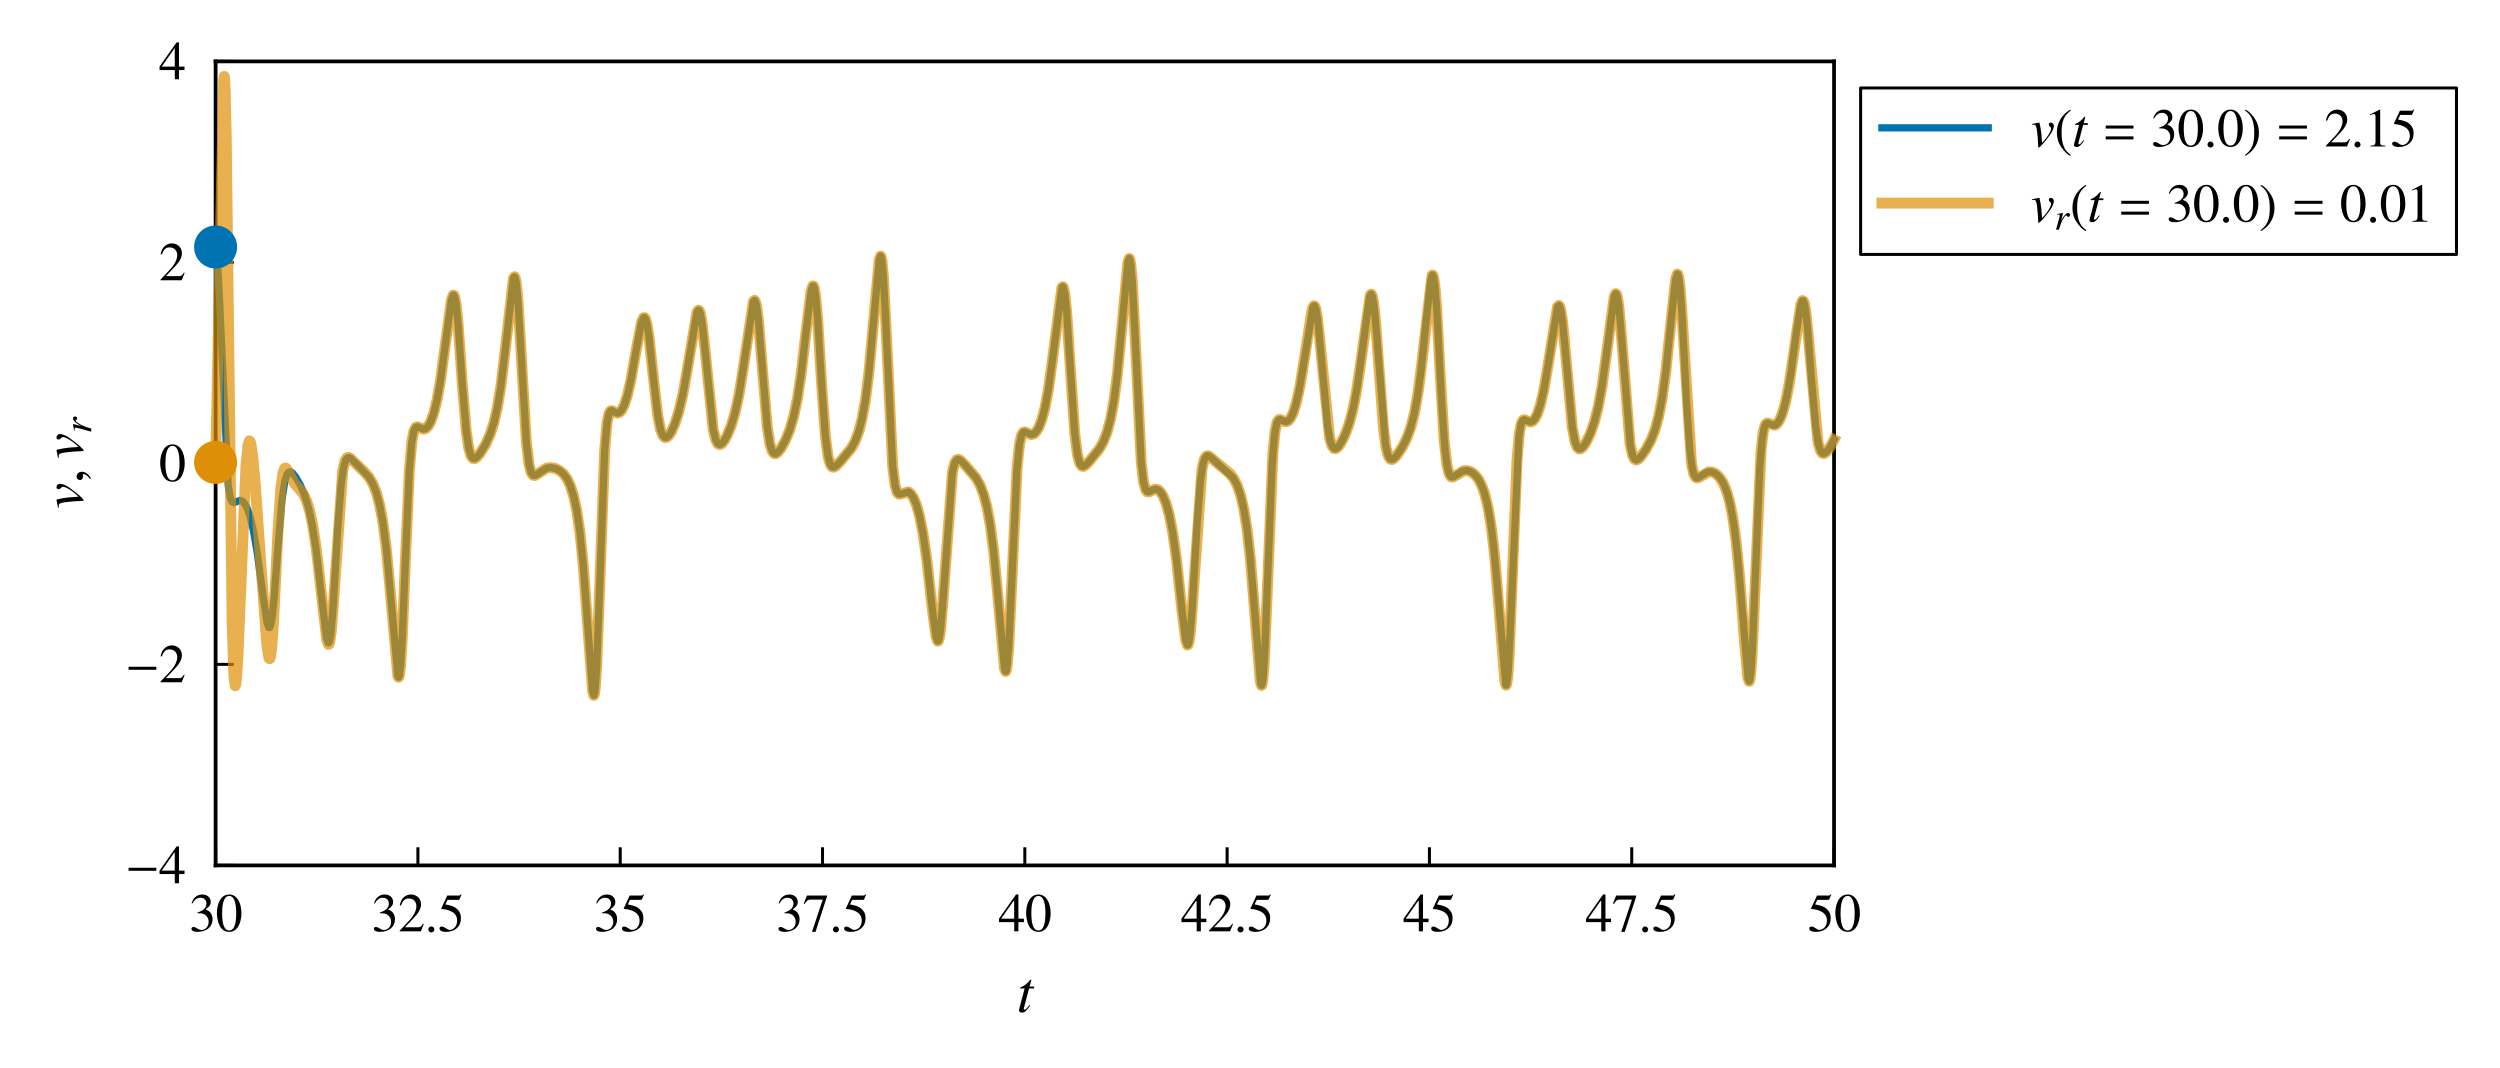 <?xml version="1.0" encoding="utf-8" standalone="no"?>
<!DOCTYPE svg PUBLIC "-//W3C//DTD SVG 1.1//EN"
  "http://www.w3.org/Graphics/SVG/1.1/DTD/svg11.dtd">
<svg xmlns:xlink="http://www.w3.org/1999/xlink" width="413.732pt" height="176.748pt" viewBox="0 0 413.732 176.748" xmlns="http://www.w3.org/2000/svg" version="1.1">
 <defs>
  <style type="text/css">*{stroke-linejoin: round; stroke-linecap: butt}</style>
 </defs>
 <g id="figure_1">
  <g id="patch_1">
   <path d="M 0 176.748 
L 413.732 176.748 
L 413.732 0 
L 0 0 
z
" style="fill: #ffffff"/>
  </g>
  <g id="axes_1">
   <g id="patch_2">
    <path d="M 35.681 143.215 
L 303.521 143.215 
L 303.521 10.159 
L 35.681 10.159 
z
" style="fill: #ffffff"/>
   </g>
   <g id="matplotlib.axis_1">
    <g id="xtick_1">
     <g id="line2d_1">
      <defs>
       <path id="ma83182de32" d="M 0 0 
L 0 -3 
" style="stroke: #000000; stroke-width: 0.5"/>
      </defs>
      <g>
       <use xlink:href="#ma83182de32" x="35.681" y="143.215" style="stroke: #000000; stroke-width: 0.5"/>
      </g>
     </g>
     <g id="text_1">
      <!-- $30$ -->
      <g transform="translate(31.298 154.133) scale(0.088 -0.088)">
       <defs>
        <path id="NimbusRomNo9L-Regu-33" d="M 979 2137 
C 1357 2137 1504 2124 1658 2067 
C 2054 1926 2304 1561 2304 1120 
C 2304 582 1939 166 1466 166 
C 1293 166 1165 211 928 364 
C 736 480 627 524 518 524 
C 371 524 275 435 275 300 
C 275 76 550 -64 998 -64 
C 1491 -64 1997 102 2298 364 
C 2598 627 2765 998 2765 1427 
C 2765 1753 2662 2054 2477 2252 
C 2349 2393 2227 2470 1946 2592 
C 2387 2892 2547 3129 2547 3475 
C 2547 3993 2138 4352 1549 4352 
C 1229 4352 947 4243 717 4038 
C 525 3865 429 3699 288 3315 
L 384 3289 
C 646 3757 934 3967 1338 3967 
C 1754 3967 2042 3686 2042 3283 
C 2042 3052 1946 2822 1786 2662 
C 1594 2470 1414 2374 979 2220 
L 979 2137 
z
" transform="scale(0.016)"/>
        <path id="NimbusRomNo9L-Regu-30" d="M 1626 4352 
C 1274 4352 1005 4243 768 4019 
C 397 3661 154 2924 154 2176 
C 154 1478 365 729 666 371 
C 902 89 1229 -64 1600 -64 
C 1926 -64 2202 44 2432 268 
C 2803 620 3046 1363 3046 2137 
C 3046 3449 2464 4352 1626 4352 
z
M 1606 4185 
C 2144 4185 2432 3462 2432 2124 
C 2432 787 2150 102 1600 102 
C 1050 102 768 787 768 2118 
C 768 3475 1056 4185 1606 4185 
z
" transform="scale(0.016)"/>
       </defs>
       <use xlink:href="#NimbusRomNo9L-Regu-33" transform="scale(0.996)"/>
       <use xlink:href="#NimbusRomNo9L-Regu-30" transform="translate(49.813 0) scale(0.996)"/>
      </g>
     </g>
    </g>
    <g id="xtick_2">
     <g id="line2d_2">
      <g>
       <use xlink:href="#ma83182de32" x="69.161" y="143.215" style="stroke: #000000; stroke-width: 0.5"/>
      </g>
     </g>
     <g id="text_2">
      <!-- $32.5$ -->
      <g transform="translate(61.49 154.133) scale(0.088 -0.088)">
       <defs>
        <path id="NimbusRomNo9L-Regu-32" d="M 3040 879 
L 2957 912 
C 2720 544 2637 486 2349 486 
L 819 486 
L 1894 1621 
C 2464 2221 2714 2711 2714 3214 
C 2714 3858 2195 4352 1530 4352 
C 1178 4352 845 4211 608 3955 
C 403 3736 307 3530 198 3072 
L 333 3039 
C 589 3671 819 3878 1261 3878 
C 1798 3878 2163 3510 2163 2969 
C 2163 2466 1869 1866 1331 1292 
L 192 76 
L 192 0 
L 2688 0 
L 3040 879 
z
" transform="scale(0.016)"/>
        <path id="rtxmi-3a" d="M 1158 217 
C 1158 416 992 582 800 582 
C 608 582 448 422 448 217 
C 448 -26 666 -128 800 -128 
C 934 -128 1158 -20 1158 217 
z
" transform="scale(0.016)"/>
        <path id="NimbusRomNo9L-Regu-35" d="M 1158 3718 
L 2413 3718 
C 2515 3718 2541 3731 2560 3775 
L 2803 4345 
L 2746 4390 
C 2650 4256 2586 4224 2451 4224 
L 1114 4224 
L 416 2717 
C 410 2705 410 2698 410 2686 
C 410 2654 435 2635 486 2635 
C 691 2635 947 2591 1210 2508 
C 1946 2274 2285 1882 2285 1255 
C 2285 647 1894 172 1395 172 
C 1267 172 1158 217 966 356 
C 762 502 614 565 480 565 
C 294 565 205 489 205 331 
C 205 89 506 -64 986 -64 
C 1523 -64 1984 108 2304 432 
C 2598 717 2733 1078 2733 1559 
C 2733 2015 2611 2306 2291 2622 
C 2010 2901 1645 3047 890 3180 
L 1158 3718 
z
" transform="scale(0.016)"/>
       </defs>
       <use xlink:href="#NimbusRomNo9L-Regu-33" transform="scale(0.996)"/>
       <use xlink:href="#NimbusRomNo9L-Regu-32" transform="translate(49.813 0) scale(0.996)"/>
       <use xlink:href="#rtxmi-3a" transform="translate(99.626 0) scale(0.996)"/>
       <use xlink:href="#NimbusRomNo9L-Regu-35" transform="translate(124.533 0) scale(0.996)"/>
      </g>
     </g>
    </g>
    <g id="xtick_3">
     <g id="line2d_3">
      <g>
       <use xlink:href="#ma83182de32" x="102.641" y="143.215" style="stroke: #000000; stroke-width: 0.5"/>
      </g>
     </g>
     <g id="text_3">
      <!-- $35$ -->
      <g transform="translate(98.258 154.133) scale(0.088 -0.088)">
       <use xlink:href="#NimbusRomNo9L-Regu-33" transform="scale(0.996)"/>
       <use xlink:href="#NimbusRomNo9L-Regu-35" transform="translate(49.813 0) scale(0.996)"/>
      </g>
     </g>
    </g>
    <g id="xtick_4">
     <g id="line2d_4">
      <g>
       <use xlink:href="#ma83182de32" x="136.121" y="143.215" style="stroke: #000000; stroke-width: 0.5"/>
      </g>
     </g>
     <g id="text_4">
      <!-- $37.5$ -->
      <g transform="translate(128.45 154.133) scale(0.088 -0.088)">
       <defs>
        <path id="NimbusRomNo9L-Regu-37" d="M 2874 4224 
L 506 4224 
L 128 3283 
L 237 3232 
C 512 3667 627 3750 979 3750 
L 2368 3750 
L 1101 -64 
L 1517 -64 
L 2874 4121 
L 2874 4224 
z
" transform="scale(0.016)"/>
       </defs>
       <use xlink:href="#NimbusRomNo9L-Regu-33" transform="scale(0.996)"/>
       <use xlink:href="#NimbusRomNo9L-Regu-37" transform="translate(49.813 0) scale(0.996)"/>
       <use xlink:href="#rtxmi-3a" transform="translate(99.626 0) scale(0.996)"/>
       <use xlink:href="#NimbusRomNo9L-Regu-35" transform="translate(124.533 0) scale(0.996)"/>
      </g>
     </g>
    </g>
    <g id="xtick_5">
     <g id="line2d_5">
      <g>
       <use xlink:href="#ma83182de32" x="169.601" y="143.215" style="stroke: #000000; stroke-width: 0.5"/>
      </g>
     </g>
     <g id="text_5">
      <!-- $40$ -->
      <g transform="translate(165.218 154.133) scale(0.088 -0.088)">
       <defs>
        <path id="NimbusRomNo9L-Regu-34" d="M 3021 1497 
L 2368 1497 
L 2368 4352 
L 2086 4352 
L 77 1497 
L 77 1088 
L 1875 1088 
L 1875 0 
L 2368 0 
L 2368 1088 
L 3021 1088 
L 3021 1497 
z
M 1869 1497 
L 333 1497 
L 1869 3697 
L 1869 1497 
z
" transform="scale(0.016)"/>
       </defs>
       <use xlink:href="#NimbusRomNo9L-Regu-34" transform="scale(0.996)"/>
       <use xlink:href="#NimbusRomNo9L-Regu-30" transform="translate(49.813 0) scale(0.996)"/>
      </g>
     </g>
    </g>
    <g id="xtick_6">
     <g id="line2d_6">
      <g>
       <use xlink:href="#ma83182de32" x="203.081" y="143.215" style="stroke: #000000; stroke-width: 0.5"/>
      </g>
     </g>
     <g id="text_6">
      <!-- $42.5$ -->
      <g transform="translate(195.41 154.133) scale(0.088 -0.088)">
       <use xlink:href="#NimbusRomNo9L-Regu-34" transform="scale(0.996)"/>
       <use xlink:href="#NimbusRomNo9L-Regu-32" transform="translate(49.813 0) scale(0.996)"/>
       <use xlink:href="#rtxmi-3a" transform="translate(99.626 0) scale(0.996)"/>
       <use xlink:href="#NimbusRomNo9L-Regu-35" transform="translate(124.533 0) scale(0.996)"/>
      </g>
     </g>
    </g>
    <g id="xtick_7">
     <g id="line2d_7">
      <g>
       <use xlink:href="#ma83182de32" x="236.561" y="143.215" style="stroke: #000000; stroke-width: 0.5"/>
      </g>
     </g>
     <g id="text_7">
      <!-- $45$ -->
      <g transform="translate(232.178 154.133) scale(0.088 -0.088)">
       <use xlink:href="#NimbusRomNo9L-Regu-34" transform="scale(0.996)"/>
       <use xlink:href="#NimbusRomNo9L-Regu-35" transform="translate(49.813 0) scale(0.996)"/>
      </g>
     </g>
    </g>
    <g id="xtick_8">
     <g id="line2d_8">
      <g>
       <use xlink:href="#ma83182de32" x="270.041" y="143.215" style="stroke: #000000; stroke-width: 0.5"/>
      </g>
     </g>
     <g id="text_8">
      <!-- $47.5$ -->
      <g transform="translate(262.37 154.133) scale(0.088 -0.088)">
       <use xlink:href="#NimbusRomNo9L-Regu-34" transform="scale(0.996)"/>
       <use xlink:href="#NimbusRomNo9L-Regu-37" transform="translate(49.813 0) scale(0.996)"/>
       <use xlink:href="#rtxmi-3a" transform="translate(99.626 0) scale(0.996)"/>
       <use xlink:href="#NimbusRomNo9L-Regu-35" transform="translate(124.533 0) scale(0.996)"/>
      </g>
     </g>
    </g>
    <g id="xtick_9">
     <g id="line2d_9">
      <g>
       <use xlink:href="#ma83182de32" x="303.521" y="143.215" style="stroke: #000000; stroke-width: 0.5"/>
      </g>
     </g>
     <g id="text_9">
      <!-- $50$ -->
      <g transform="translate(299.138 154.133) scale(0.088 -0.088)">
       <use xlink:href="#NimbusRomNo9L-Regu-35" transform="scale(0.996)"/>
       <use xlink:href="#NimbusRomNo9L-Regu-30" transform="translate(49.813 0) scale(0.996)"/>
      </g>
     </g>
    </g>
    <g id="text_10">
     <!-- $t$ -->
     <g transform="translate(168.272 167.482) scale(0.096 -0.096)">
      <defs>
       <path id="NimbusRomNo9L-ReguItal-74" d="M 1894 2752 
L 1382 2752 
L 1562 3411 
C 1568 3424 1568 3436 1568 3443 
C 1568 3488 1549 3507 1517 3507 
C 1478 3507 1459 3500 1421 3449 
C 1171 3123 774 2803 570 2745 
C 410 2694 365 2655 365 2585 
C 365 2579 365 2566 371 2547 
L 845 2547 
L 384 782 
C 371 724 365 705 346 647 
C 288 454 237 230 237 179 
C 237 38 371 -64 544 -64 
C 838 -64 1050 115 1453 711 
L 1370 756 
C 1056 352 954 249 851 249 
C 794 249 755 300 755 377 
C 755 384 755 390 762 410 
L 1325 2547 
L 1862 2547 
L 1894 2752 
z
" transform="scale(0.016)"/>
      </defs>
      <use xlink:href="#NimbusRomNo9L-ReguItal-74" transform="scale(0.996)"/>
     </g>
    </g>
   </g>
   <g id="matplotlib.axis_2">
    <g id="ytick_1">
     <g id="line2d_10">
      <defs>
       <path id="m093de30f40" d="M 0 0 
L 3 0 
" style="stroke: #000000; stroke-width: 0.5"/>
      </defs>
      <g>
       <use xlink:href="#m093de30f40" x="35.681" y="143.215" style="stroke: #000000; stroke-width: 0.5"/>
      </g>
     </g>
     <g id="text_11">
      <!-- $-4$ -->
      <g transform="translate(20.722 146.174) scale(0.088 -0.088)">
       <defs>
        <path id="txsy-0" d="M 3674 1472 
L 3674 1830 
L 397 1830 
L 397 1472 
L 3674 1472 
z
" transform="scale(0.016)"/>
       </defs>
       <use xlink:href="#txsy-0" transform="scale(0.996)"/>
       <use xlink:href="#NimbusRomNo9L-Regu-34" transform="translate(63.362 0) scale(0.996)"/>
      </g>
     </g>
    </g>
    <g id="ytick_2">
     <g id="line2d_11">
      <g>
       <use xlink:href="#m093de30f40" x="35.681" y="109.951" style="stroke: #000000; stroke-width: 0.5"/>
      </g>
     </g>
     <g id="text_12">
      <!-- $-2$ -->
      <g transform="translate(20.722 112.91) scale(0.088 -0.088)">
       <use xlink:href="#txsy-0" transform="scale(0.996)"/>
       <use xlink:href="#NimbusRomNo9L-Regu-32" transform="translate(63.362 0) scale(0.996)"/>
      </g>
     </g>
    </g>
    <g id="ytick_3">
     <g id="line2d_12">
      <g>
       <use xlink:href="#m093de30f40" x="35.681" y="76.687" style="stroke: #000000; stroke-width: 0.5"/>
      </g>
     </g>
     <g id="text_13">
      <!-- $0$ -->
      <g transform="translate(26.298 79.646) scale(0.088 -0.088)">
       <use xlink:href="#NimbusRomNo9L-Regu-30" transform="scale(0.996)"/>
      </g>
     </g>
    </g>
    <g id="ytick_4">
     <g id="line2d_13">
      <g>
       <use xlink:href="#m093de30f40" x="35.681" y="43.423" style="stroke: #000000; stroke-width: 0.5"/>
      </g>
     </g>
     <g id="text_14">
      <!-- $2$ -->
      <g transform="translate(26.298 46.382) scale(0.088 -0.088)">
       <use xlink:href="#NimbusRomNo9L-Regu-32" transform="scale(0.996)"/>
      </g>
     </g>
    </g>
    <g id="ytick_5">
     <g id="line2d_14">
      <g>
       <use xlink:href="#m093de30f40" x="35.681" y="10.159" style="stroke: #000000; stroke-width: 0.5"/>
      </g>
     </g>
     <g id="text_15">
      <!-- $4$ -->
      <g transform="translate(26.298 13.118) scale(0.088 -0.088)">
       <use xlink:href="#NimbusRomNo9L-Regu-34" transform="scale(0.996)"/>
      </g>
     </g>
    </g>
    <g id="text_16">
     <!-- $v, v_r$ -->
     <g transform="translate(13.656 84.228) rotate(-90) scale(0.096 -0.096)">
      <defs>
       <path id="NimbusRomNo9L-ReguItal-76" d="M 134 2572 
C 205 2578 256 2578 326 2578 
C 576 2578 640 2469 730 1879 
C 794 1436 870 468 870 96 
C 870 -84 883 -128 928 -128 
C 1088 -128 1683 551 2336 1462 
C 2560 1783 2726 2200 2726 2437 
C 2726 2643 2560 2816 2368 2816 
C 2227 2816 2131 2732 2131 2598 
C 2131 2495 2170 2418 2285 2315 
C 2368 2238 2400 2187 2400 2123 
C 2400 1828 1978 1116 1523 641 
L 1325 436 
C 1280 1340 1242 1674 1158 2149 
C 1030 2803 1030 2816 973 2816 
C 941 2816 896 2809 845 2790 
C 730 2758 378 2694 134 2655 
L 134 2572 
z
" transform="scale(0.016)"/>
       <path id="rtxmi-3b" d="M 1248 25 
C 1248 556 877 640 730 640 
C 570 640 358 543 358 268 
C 358 12 589 -52 755 -52 
C 800 -52 832 -45 851 -39 
C 877 -33 896 -26 909 -26 
C 954 -26 998 -58 998 -116 
C 998 -237 896 -525 474 -794 
L 531 -916 
C 723 -852 1248 -429 1248 25 
z
" transform="scale(0.016)"/>
       <path id="NimbusRomNo9L-ReguItal-72" d="M 774 0 
C 1107 1085 1216 1360 1510 1845 
C 1722 2202 1901 2400 2010 2400 
C 2048 2400 2080 2375 2112 2311 
C 2163 2202 2214 2170 2342 2170 
C 2528 2170 2637 2285 2637 2483 
C 2637 2681 2515 2816 2336 2816 
C 2189 2816 2016 2719 1850 2547 
C 1587 2279 1331 1902 1229 1647 
L 1139 1417 
L 1478 2803 
L 1459 2816 
C 992 2732 934 2719 467 2643 
L 467 2534 
C 621 2566 640 2566 685 2566 
C 826 2566 909 2502 909 2387 
C 909 2298 909 2298 806 1864 
L 288 0 
L 774 0 
z
" transform="scale(0.016)"/>
      </defs>
      <use xlink:href="#NimbusRomNo9L-ReguItal-76" transform="scale(0.996)"/>
      <use xlink:href="#rtxmi-3b" transform="translate(44.234 0) scale(0.996)"/>
      <use xlink:href="#NimbusRomNo9L-ReguItal-76" transform="translate(85.745 0) scale(0.996)"/>
      <use xlink:href="#NimbusRomNo9L-ReguItal-72" transform="translate(129.979 -14.944) scale(0.697)"/>
     </g>
    </g>
   </g>
   <g id="patch_3">
    <path d="M 35.681 143.215 
L 35.681 10.159 
" style="fill: none; stroke: #000000; stroke-width: 0.625; stroke-linejoin: miter; stroke-linecap: square"/>
   </g>
   <g id="patch_4">
    <path d="M 303.521 143.215 
L 303.521 10.159 
" style="fill: none; stroke: #000000; stroke-width: 0.625; stroke-linejoin: miter; stroke-linecap: square"/>
   </g>
   <g id="patch_5">
    <path d="M 35.681 143.215 
L 303.521 143.215 
" style="fill: none; stroke: #000000; stroke-width: 0.625; stroke-linejoin: miter; stroke-linecap: square"/>
   </g>
   <g id="patch_6">
    <path d="M 35.681 10.159 
L 303.521 10.159 
" style="fill: none; stroke: #000000; stroke-width: 0.625; stroke-linejoin: miter; stroke-linecap: square"/>
   </g>
   <g id="legend_1">
    <g id="patch_7">
     <path d="M 307.921 42.106 
L 406.532 42.106 
L 406.532 14.559 
L 307.921 14.559 
z
" style="fill: #ffffff; stroke: #000000; stroke-width: 0.5; stroke-linejoin: miter"/>
    </g>
    <g id="line2d_15">
     <path d="M 311.441 21.159 
L 320.241 21.159 
L 329.041 21.159 
" style="fill: none; stroke: #0173b2; stroke-width: 1.2; stroke-linecap: square"/>
    </g>
    <g id="text_17">
     <!-- $v(t=30.0$$)= 2.15$ -->
     <g transform="translate(336.081 24.239) scale(0.088 -0.088)">
      <defs>
       <path id="NimbusRomNo9L-Regu-28" d="M 1888 4352 
C 1414 4044 1222 3878 986 3583 
C 531 3027 307 2387 307 1638 
C 307 825 544 198 1107 -455 
C 1370 -762 1536 -903 1869 -1108 
L 1946 -1006 
C 1434 -602 1254 -378 1082 102 
C 928 530 858 1017 858 1657 
C 858 2329 941 2854 1114 3251 
C 1293 3647 1485 3878 1946 4249 
L 1888 4352 
z
" transform="scale(0.016)"/>
       <path id="rtxr-3d" d="M 3674 2112 
L 3674 2470 
L 397 2470 
L 397 2112 
L 3674 2112 
z
M 3674 832 
L 3674 1190 
L 397 1190 
L 397 832 
L 3674 832 
z
" transform="scale(0.016)"/>
       <path id="NimbusRomNo9L-Regu-29" d="M 243 -1108 
C 717 -801 909 -634 1146 -340 
C 1600 217 1824 857 1824 1606 
C 1824 2425 1587 3046 1024 3699 
C 762 4006 595 4147 262 4352 
L 186 4249 
C 698 3846 870 3622 1050 3142 
C 1203 2713 1274 2227 1274 1587 
C 1274 921 1190 390 1018 -1 
C 838 -404 646 -634 186 -1006 
L 243 -1108 
z
" transform="scale(0.016)"/>
       <path id="NimbusRomNo9L-Regu-31" d="M 1862 4352 
L 710 3776 
L 710 3686 
C 787 3718 858 3743 883 3756 
C 998 3801 1107 3826 1171 3826 
C 1306 3826 1363 3731 1363 3525 
L 1363 599 
C 1363 386 1312 238 1210 179 
C 1114 121 1024 102 755 96 
L 755 0 
L 2522 0 
L 2522 96 
C 2016 102 1914 167 1914 477 
L 1914 4339 
L 1862 4352 
z
" transform="scale(0.016)"/>
      </defs>
      <use xlink:href="#NimbusRomNo9L-ReguItal-76" transform="scale(0.996)"/>
      <use xlink:href="#NimbusRomNo9L-Regu-28" transform="translate(44.234 0) scale(0.996)"/>
      <use xlink:href="#NimbusRomNo9L-ReguItal-74" transform="translate(77.41 0) scale(0.996)"/>
      <use xlink:href="#rtxr-3d" transform="translate(134.573 0) scale(0.996)"/>
      <use xlink:href="#NimbusRomNo9L-Regu-33" transform="translate(225.609 0) scale(0.996)"/>
      <use xlink:href="#NimbusRomNo9L-Regu-30" transform="translate(275.423 0) scale(0.996)"/>
      <use xlink:href="#rtxmi-3a" transform="translate(325.236 0) scale(0.996)"/>
      <use xlink:href="#NimbusRomNo9L-Regu-30" transform="translate(350.142 0) scale(0.996)"/>
      <use xlink:href="#NimbusRomNo9L-Regu-29" transform="translate(399.956 0) scale(0.996)"/>
      <use xlink:href="#rtxr-3d" transform="translate(460.805 0) scale(0.996)"/>
      <use xlink:href="#NimbusRomNo9L-Regu-32" transform="translate(551.841 0) scale(0.996)"/>
      <use xlink:href="#rtxmi-3a" transform="translate(601.655 0) scale(0.996)"/>
      <use xlink:href="#NimbusRomNo9L-Regu-31" transform="translate(626.561 0) scale(0.996)"/>
      <use xlink:href="#NimbusRomNo9L-Regu-35" transform="translate(676.374 0) scale(0.996)"/>
     </g>
    </g>
    <g id="line2d_16">
     <path d="M 311.441 33.613 
L 320.241 33.613 
L 329.041 33.613 
" style="fill: none; stroke: #de8f05; stroke-opacity: 0.7; stroke-width: 1.8; stroke-linecap: square"/>
    </g>
    <g id="text_18">
     <!-- $v_r(t=30.0$$)= 0.01$ -->
     <g transform="translate(336.081 36.693) scale(0.088 -0.088)">
      <use xlink:href="#NimbusRomNo9L-ReguItal-76" transform="scale(0.996)"/>
      <use xlink:href="#NimbusRomNo9L-ReguItal-72" transform="translate(44.234 -14.944) scale(0.697)"/>
      <use xlink:href="#NimbusRomNo9L-Regu-28" transform="translate(73.464 0) scale(0.996)"/>
      <use xlink:href="#NimbusRomNo9L-ReguItal-74" transform="translate(106.64 0) scale(0.996)"/>
      <use xlink:href="#rtxr-3d" transform="translate(163.803 0) scale(0.996)"/>
      <use xlink:href="#NimbusRomNo9L-Regu-33" transform="translate(254.84 0) scale(0.996)"/>
      <use xlink:href="#NimbusRomNo9L-Regu-30" transform="translate(304.653 0) scale(0.996)"/>
      <use xlink:href="#rtxmi-3a" transform="translate(354.466 0) scale(0.996)"/>
      <use xlink:href="#NimbusRomNo9L-Regu-30" transform="translate(379.373 0) scale(0.996)"/>
      <use xlink:href="#NimbusRomNo9L-Regu-29" transform="translate(429.186 0) scale(0.996)"/>
      <use xlink:href="#rtxr-3d" transform="translate(490.035 0) scale(0.996)"/>
      <use xlink:href="#NimbusRomNo9L-Regu-30" transform="translate(581.072 0) scale(0.996)"/>
      <use xlink:href="#rtxmi-3a" transform="translate(630.885 0) scale(0.996)"/>
      <use xlink:href="#NimbusRomNo9L-Regu-30" transform="translate(655.791 0) scale(0.996)"/>
      <use xlink:href="#NimbusRomNo9L-Regu-31" transform="translate(705.605 0) scale(0.996)"/>
     </g>
    </g>
   </g>
   <g id="line2d_17">
    <path d="M 35.681 40.876 
L 35.805 41.404 
L 36.004 43.412 
L 36.307 49.078 
L 37.766 80.354 
L 38.118 82.416 
L 38.419 83.076 
L 38.681 83.194 
L 39.021 83.07 
L 39.731 82.804 
L 40.092 82.927 
L 40.462 83.307 
L 40.889 84.094 
L 41.383 85.512 
L 41.941 87.841 
L 42.573 91.504 
L 43.445 98.068 
L 44.181 102.999 
L 44.488 103.853 
L 44.631 103.846 
L 44.636 103.84 
L 44.786 103.498 
L 45.012 102.329 
L 45.344 99.255 
L 45.968 90.879 
L 46.665 82.705 
L 47.12 79.717 
L 47.5 78.502 
L 47.819 78.116 
L 48.098 78.094 
L 48.433 78.315 
L 48.949 78.96 
L 49.711 80.293 
L 50.438 82.007 
L 51.075 84.103 
L 51.683 86.911 
L 52.307 90.913 
L 53.044 97.242 
L 54.037 105.591 
L 54.315 106.408 
L 54.43 106.365 
L 54.435 106.356 
L 54.58 105.922 
L 54.802 104.417 
L 55.132 100.412 
L 55.883 87.61 
L 56.448 80.222 
L 56.87 77.263 
L 57.229 76.107 
L 57.533 75.76 
L 57.813 75.752 
L 58.195 75.998 
L 59.328 77.127 
L 61.059 78.963 
L 61.699 80.055 
L 62.271 81.496 
L 62.82 83.512 
L 63.363 86.411 
L 63.92 90.672 
L 64.533 97.235 
L 65.838 111.885 
L 65.962 112.073 
L 66.001 112.037 
L 66.113 111.665 
L 66.297 110.121 
L 66.576 105.594 
L 67.077 92.995 
L 67.747 77.895 
L 68.158 73.108 
L 68.507 71.282 
L 68.805 70.71 
L 69.068 70.621 
L 69.438 70.773 
L 70.101 71.021 
L 70.471 70.911 
L 70.846 70.549 
L 71.274 69.798 
L 71.765 68.448 
L 72.316 66.24 
L 72.926 62.804 
L 73.675 57.182 
L 74.698 49.65 
L 74.992 48.845 
L 75.126 48.873 
L 75.129 48.877 
L 75.279 49.253 
L 75.505 50.535 
L 75.84 53.904 
L 76.508 63.535 
L 77.153 71.319 
L 77.598 74.302 
L 77.972 75.502 
L 78.287 75.878 
L 78.565 75.897 
L 78.91 75.671 
L 79.471 74.993 
L 80.35 73.563 
L 81.092 71.944 
L 81.721 70.016 
L 82.315 67.437 
L 82.913 63.783 
L 83.571 58.271 
L 84.963 46.059 
L 85.143 45.795 
L 85.161 45.804 
L 85.272 46.016 
L 85.451 46.94 
L 85.718 49.695 
L 86.143 56.789 
L 87.112 73.221 
L 87.539 76.788 
L 87.901 78.198 
L 88.21 78.645 
L 88.487 78.697 
L 88.853 78.506 
L 90.446 77.472 
L 91.144 77.384 
L 91.888 77.517 
L 92.616 77.872 
L 93.267 78.44 
L 93.854 79.254 
L 94.402 80.414 
L 94.93 82.083 
L 95.451 84.513 
L 95.975 88.092 
L 96.522 93.475 
L 97.163 102.209 
L 98.069 114.379 
L 98.273 115.08 
L 98.285 115.075 
L 98.366 114.895 
L 98.511 113.896 
L 98.737 110.5 
L 99.093 101.209 
L 100.071 74.419 
L 100.454 70.001 
L 100.78 68.42 
L 101.055 67.989 
L 101.302 67.968 
L 101.766 68.23 
L 102.225 68.369 
L 102.558 68.237 
L 102.91 67.834 
L 103.33 66.982 
L 103.837 65.402 
L 104.451 62.697 
L 105.328 57.684 
L 106.15 53.401 
L 106.491 52.593 
L 106.676 52.564 
L 106.842 52.822 
L 107.079 53.68 
L 107.42 55.88 
L 108.012 61.438 
L 108.844 68.722 
L 109.324 71.13 
L 109.718 72.115 
L 110.041 72.412 
L 110.323 72.391 
L 110.656 72.119 
L 111.113 71.424 
L 111.707 70.085 
L 112.364 68.029 
L 113.038 65.155 
L 113.775 60.959 
L 115.338 51.676 
L 115.591 51.325 
L 115.73 51.427 
L 115.914 51.918 
L 116.182 53.375 
L 116.582 56.966 
L 118.024 71.065 
L 118.45 72.802 
L 118.804 73.447 
L 119.098 73.585 
L 119.39 73.471 
L 119.78 73.048 
L 120.335 72.085 
L 121.003 70.46 
L 121.665 68.243 
L 122.315 65.243 
L 123.011 60.908 
L 124.684 49.866 
L 124.878 49.711 
L 124.883 49.714 
L 125.016 49.917 
L 125.215 50.715 
L 125.507 52.95 
L 125.972 58.517 
L 126.979 70.707 
L 127.432 73.557 
L 127.81 74.71 
L 128.127 75.07 
L 128.406 75.08 
L 128.744 74.844 
L 129.263 74.175 
L 130.006 72.828 
L 130.721 71.075 
L 131.357 68.899 
L 131.97 65.967 
L 132.606 61.76 
L 133.406 54.784 
L 134.217 48.237 
L 134.508 47.318 
L 134.621 47.329 
L 134.638 47.351 
L 134.781 47.75 
L 135 49.148 
L 135.325 52.888 
L 135.983 63.77 
L 136.606 72.315 
L 137.041 75.572 
L 137.409 76.871 
L 137.72 77.282 
L 137.999 77.317 
L 138.354 77.109 
L 139.083 76.356 
L 140.877 74.193 
L 141.538 72.978 
L 142.121 71.418 
L 142.678 69.256 
L 143.232 66.158 
L 143.805 61.596 
L 144.466 54.377 
L 145.503 43.006 
L 145.731 42.377 
L 145.732 42.377 
L 145.821 42.508 
L 145.967 43.244 
L 146.194 45.731 
L 146.542 52.401 
L 147.733 77.192 
L 148.12 80.321 
L 148.451 81.461 
L 148.735 81.771 
L 149.015 81.761 
L 150.34 81.409 
L 150.728 81.711 
L 151.159 82.353 
L 151.647 83.508 
L 152.182 85.389 
L 152.756 88.276 
L 153.388 92.677 
L 154.32 101.047 
L 154.911 105.389 
L 155.181 106.114 
L 155.3 106.051 
L 155.448 105.598 
L 155.674 104.057 
L 156.012 99.994 
L 157.604 78.253 
L 157.984 76.646 
L 158.307 76.099 
L 158.587 76.007 
L 158.912 76.154 
L 159.501 76.719 
L 161.498 79.049 
L 162.17 80.231 
L 162.757 81.734 
L 163.314 83.809 
L 163.866 86.777 
L 164.434 91.133 
L 165.073 97.911 
L 166.246 110.705 
L 166.431 111.117 
L 166.449 111.108 
L 166.546 110.897 
L 166.709 109.882 
L 166.958 106.692 
L 167.355 98.25 
L 168.296 77.751 
L 168.704 73.603 
L 169.05 72.024 
L 169.347 71.541 
L 169.615 71.48 
L 170.019 71.665 
L 170.673 71.919 
L 171.063 71.825 
L 171.452 71.488 
L 171.888 70.79 
L 172.381 69.548 
L 172.922 67.542 
L 173.504 64.468 
L 174.155 59.741 
L 175.733 47.574 
L 175.887 47.444 
L 175.91 47.46 
L 176.037 47.722 
L 176.234 48.747 
L 176.526 51.634 
L 177.01 59.054 
L 177.865 71.743 
L 178.31 75.253 
L 178.684 76.669 
L 179.001 77.132 
L 179.279 77.19 
L 179.619 77.008 
L 180.257 76.358 
L 181.93 74.289 
L 182.624 73.049 
L 183.219 71.509 
L 183.781 69.4 
L 184.338 66.395 
L 184.913 61.988 
L 185.568 55.075 
L 186.667 43.325 
L 186.884 42.777 
L 186.889 42.778 
L 186.981 42.927 
L 187.133 43.715 
L 187.367 46.315 
L 187.728 53.225 
L 188.86 76.464 
L 189.255 79.807 
L 189.593 81.048 
L 189.881 81.402 
L 190.157 81.412 
L 190.672 81.138 
L 191.23 80.95 
L 191.63 81.049 
L 192.031 81.391 
L 192.478 82.089 
L 192.978 83.311 
L 193.518 85.262 
L 194.091 88.22 
L 194.715 92.701 
L 195.592 100.887 
L 196.229 105.939 
L 196.503 106.75 
L 196.617 106.699 
L 196.621 106.693 
L 196.765 106.245 
L 196.986 104.691 
L 197.316 100.549 
L 198.123 86.467 
L 198.66 79.607 
L 199.074 76.822 
L 199.427 75.75 
L 199.726 75.441 
L 200.008 75.451 
L 200.415 75.725 
L 204.098 79.086 
L 204.685 80.178 
L 205.235 81.695 
L 205.77 83.863 
L 206.303 87.018 
L 206.854 91.702 
L 207.472 99.04 
L 208.619 113.071 
L 208.776 113.431 
L 208.805 113.41 
L 208.904 113.112 
L 209.073 111.752 
L 209.331 107.565 
L 209.765 96.183 
L 210.528 77 
L 210.933 71.966 
L 211.275 70.074 
L 211.568 69.497 
L 211.824 69.413 
L 212.192 69.574 
L 212.795 69.796 
L 213.146 69.681 
L 213.506 69.308 
L 213.924 68.522 
L 214.416 67.084 
L 214.984 64.683 
L 215.652 60.81 
L 217.286 50.8 
L 217.502 50.598 
L 217.638 50.764 
L 217.834 51.438 
L 218.121 53.344 
L 218.565 58.034 
L 219.705 70.539 
L 220.154 72.989 
L 220.529 73.966 
L 220.84 74.25 
L 221.121 74.224 
L 221.469 73.939 
L 221.982 73.198 
L 222.664 71.8 
L 223.346 69.883 
L 223.987 67.388 
L 224.627 63.948 
L 225.342 58.775 
L 226.636 49.196 
L 226.892 48.672 
L 227.013 48.758 
L 227.174 49.247 
L 227.417 50.815 
L 227.778 54.838 
L 229.283 73.517 
L 229.682 75.294 
L 230.02 75.931 
L 230.305 76.062 
L 230.608 75.946 
L 231.063 75.494 
L 231.871 74.333 
L 232.713 72.761 
L 233.373 71.042 
L 233.973 68.828 
L 234.561 65.756 
L 235.174 61.283 
L 235.936 53.886 
L 236.755 46.432 
L 237.031 45.515 
L 237.128 45.542 
L 237.145 45.568 
L 237.284 46.026 
L 237.5 47.649 
L 237.822 52.036 
L 238.58 66.535 
L 239.122 74.298 
L 239.534 77.394 
L 239.885 78.585 
L 240.184 78.938 
L 240.464 78.95 
L 240.877 78.703 
L 242.034 77.951 
L 242.64 77.859 
L 243.245 77.993 
L 243.856 78.361 
L 244.45 78.985 
L 245.017 79.916 
L 245.562 81.262 
L 246.095 83.208 
L 246.627 86.042 
L 247.17 90.228 
L 247.759 96.638 
L 249.197 113.359 
L 249.261 113.382 
L 249.304 113.318 
L 249.426 112.776 
L 249.624 110.69 
L 249.924 104.767 
L 251.357 72.408 
L 251.707 70.254 
L 252.006 69.57 
L 252.263 69.448 
L 252.596 69.572 
L 253.285 69.834 
L 253.635 69.708 
L 253.997 69.322 
L 254.419 68.514 
L 254.914 67.044 
L 255.484 64.598 
L 256.157 60.655 
L 257.754 50.779 
L 257.977 50.543 
L 258.111 50.695 
L 258.303 51.33 
L 258.584 53.153 
L 259.014 57.645 
L 260.214 70.789 
L 260.658 73.124 
L 261.028 74.046 
L 261.336 74.305 
L 261.617 74.265 
L 261.973 73.961 
L 262.5 73.184 
L 263.19 71.749 
L 263.87 69.811 
L 264.508 67.288 
L 265.148 63.799 
L 265.868 58.525 
L 267.121 49.166 
L 267.383 48.596 
L 267.505 48.673 
L 267.663 49.141 
L 267.902 50.661 
L 268.257 54.581 
L 269.807 73.764 
L 270.201 75.436 
L 270.534 76.023 
L 270.817 76.134 
L 271.126 76 
L 271.601 75.514 
L 272.454 74.279 
L 273.283 72.715 
L 273.936 70.994 
L 274.532 68.76 
L 275.118 65.651 
L 275.731 61.111 
L 276.499 53.542 
L 277.293 46.289 
L 277.568 45.366 
L 277.665 45.394 
L 277.682 45.42 
L 277.82 45.883 
L 278.036 47.524 
L 278.358 51.964 
L 279.131 66.919 
L 279.665 74.525 
L 280.074 77.569 
L 280.423 78.734 
L 280.721 79.076 
L 281.002 79.082 
L 281.425 78.826 
L 282.489 78.152 
L 283.068 78.074 
L 283.636 78.224 
L 284.215 78.612 
L 284.788 79.274 
L 285.346 80.274 
L 285.89 81.729 
L 286.426 83.837 
L 286.963 86.912 
L 287.517 91.472 
L 288.139 98.599 
L 289.306 112.399 
L 289.467 112.753 
L 289.495 112.734 
L 289.594 112.453 
L 289.763 111.165 
L 290.021 107.204 
L 290.449 96.524 
L 291.241 77.359 
L 291.649 72.502 
L 291.994 70.666 
L 292.288 70.1 
L 292.548 70.016 
L 292.922 70.175 
L 293.542 70.402 
L 293.902 70.288 
L 294.268 69.919 
L 294.691 69.148 
L 295.182 67.75 
L 295.74 65.438 
L 296.375 61.785 
L 297.279 55.077 
L 297.976 50.577 
L 298.281 49.762 
L 298.428 49.778 
L 298.429 49.779 
L 298.581 50.123 
L 298.809 51.29 
L 299.144 54.341 
L 299.782 62.706 
L 300.472 70.566 
L 300.928 73.478 
L 301.308 74.66 
L 301.626 75.033 
L 301.905 75.05 
L 302.24 74.822 
L 302.751 74.169 
L 303.487 72.841 
L 303.521 72.77 
L 303.521 72.77 
" style="fill: none; stroke: #0173b2; stroke-width: 1.2; stroke-linecap: square"/>
   </g>
   <g id="line2d_18">
    <path d="M 35.681 76.521 
L 37.022 13.167 
L 37.105 12.647 
L 37.157 12.872 
L 37.262 14.741 
L 37.443 22.703 
L 37.747 47.954 
L 38.418 103.204 
L 38.722 112.069 
L 38.93 113.477 
L 38.931 113.477 
L 38.993 113.356 
L 39.123 112.465 
L 39.361 109.01 
L 39.777 99.175 
L 40.701 77.133 
L 41.051 73.59 
L 41.279 72.954 
L 41.384 73.047 
L 41.545 73.604 
L 41.816 75.478 
L 42.263 80.36 
L 43.136 92.844 
L 44.177 106.894 
L 44.508 108.896 
L 44.62 109.016 
L 44.661 108.979 
L 44.78 108.602 
L 44.976 107.106 
L 45.276 102.811 
L 45.976 88.379 
L 46.479 80.779 
L 46.84 78.195 
L 47.118 77.501 
L 47.311 77.466 
L 47.53 77.706 
L 47.994 78.639 
L 48.765 80.052 
L 49.495 80.874 
L 50.193 81.752 
L 50.693 82.78 
L 51.199 84.369 
L 51.738 86.851 
L 52.328 90.692 
L 53.041 96.955 
L 54.068 105.866 
L 54.339 106.648 
L 54.454 106.586 
L 54.598 106.126 
L 54.821 104.539 
L 55.155 100.314 
L 56.711 77.945 
L 57.084 76.306 
L 57.4 75.766 
L 57.67 75.685 
L 57.989 75.846 
L 58.638 76.488 
L 60.204 78 
L 61.074 78.988 
L 61.701 80.054 
L 62.27 81.481 
L 62.817 83.489 
L 63.36 86.382 
L 63.917 90.637 
L 64.53 97.188 
L 65.841 111.903 
L 65.963 112.083 
L 66.002 112.047 
L 66.114 111.669 
L 66.299 110.108 
L 66.579 105.54 
L 67.085 92.781 
L 67.748 77.869 
L 68.159 73.096 
L 68.507 71.277 
L 68.805 70.709 
L 69.068 70.621 
L 69.438 70.775 
L 70.099 71.025 
L 70.469 70.916 
L 70.843 70.555 
L 71.27 69.807 
L 71.762 68.46 
L 72.312 66.257 
L 72.922 62.828 
L 73.67 57.224 
L 74.699 49.644 
L 74.992 48.845 
L 75.127 48.874 
L 75.129 48.877 
L 75.279 49.254 
L 75.506 50.538 
L 75.84 53.911 
L 76.51 63.57 
L 77.154 71.328 
L 77.599 74.306 
L 77.973 75.503 
L 78.287 75.878 
L 78.566 75.897 
L 78.91 75.669 
L 79.473 74.99 
L 80.352 73.559 
L 81.094 71.941 
L 81.722 70.012 
L 82.316 67.431 
L 82.914 63.774 
L 83.572 58.257 
L 84.962 46.061 
L 85.143 45.794 
L 85.16 45.803 
L 85.272 46.013 
L 85.45 46.933 
L 85.716 49.677 
L 86.14 56.74 
L 87.114 73.241 
L 87.541 76.797 
L 87.903 78.201 
L 88.211 78.646 
L 88.488 78.696 
L 88.855 78.505 
L 90.439 77.473 
L 91.137 77.384 
L 91.881 77.515 
L 92.609 77.868 
L 93.261 78.433 
L 93.848 79.245 
L 94.397 80.401 
L 94.925 82.064 
L 95.446 84.485 
L 95.971 88.052 
L 96.517 93.412 
L 97.155 102.096 
L 98.071 114.395 
L 98.273 115.081 
L 98.286 115.076 
L 98.368 114.891 
L 98.513 113.873 
L 98.74 110.429 
L 99.099 101.014 
L 100.065 74.521 
L 100.449 70.038 
L 100.775 68.431 
L 101.051 67.991 
L 101.298 67.966 
L 101.748 68.221 
L 102.216 68.372 
L 102.55 68.244 
L 102.901 67.849 
L 103.319 67.01 
L 103.824 65.451 
L 104.435 62.778 
L 105.296 57.873 
L 106.147 53.409 
L 106.489 52.594 
L 106.675 52.563 
L 106.841 52.819 
L 107.077 53.672 
L 107.418 55.86 
L 108.005 61.378 
L 108.843 68.719 
L 109.324 71.129 
L 109.718 72.115 
L 110.04 72.412 
L 110.323 72.391 
L 110.656 72.119 
L 111.112 71.425 
L 111.706 70.086 
L 112.364 68.032 
L 113.037 65.159 
L 113.774 60.966 
L 115.339 51.674 
L 115.591 51.324 
L 115.73 51.427 
L 115.914 51.92 
L 116.183 53.381 
L 116.583 56.982 
L 118.022 71.052 
L 118.448 72.797 
L 118.803 73.446 
L 119.097 73.585 
L 119.388 73.472 
L 119.778 73.051 
L 120.332 72.091 
L 120.999 70.469 
L 121.661 68.256 
L 122.312 65.262 
L 123.007 60.938 
L 124.687 49.86 
L 124.878 49.71 
L 124.884 49.714 
L 125.018 49.921 
L 125.218 50.73 
L 125.512 52.989 
L 125.979 58.622 
L 126.975 70.67 
L 127.428 73.541 
L 127.807 74.705 
L 128.124 75.069 
L 128.403 75.081 
L 128.74 74.848 
L 129.257 74.184 
L 129.999 72.842 
L 130.715 71.092 
L 131.352 68.921 
L 131.964 65.997 
L 132.6 61.806 
L 133.396 54.879 
L 134.217 48.236 
L 134.508 47.318 
L 134.621 47.328 
L 134.638 47.35 
L 134.781 47.749 
L 135 49.147 
L 135.325 52.887 
L 135.983 63.771 
L 136.606 72.317 
L 137.041 75.573 
L 137.409 76.871 
L 137.72 77.282 
L 137.998 77.317 
L 138.353 77.109 
L 139.083 76.355 
L 140.878 74.191 
L 141.539 72.976 
L 142.122 71.415 
L 142.679 69.253 
L 143.233 66.154 
L 143.806 61.59 
L 144.467 54.366 
L 145.503 43.007 
L 145.731 42.376 
L 145.732 42.376 
L 145.821 42.507 
L 145.967 43.24 
L 146.194 45.722 
L 146.542 52.38 
L 147.734 77.21 
L 148.121 80.328 
L 148.452 81.463 
L 148.735 81.771 
L 149.015 81.76 
L 150.336 81.406 
L 150.724 81.706 
L 151.155 82.344 
L 151.642 83.494 
L 152.177 85.368 
L 152.751 88.245 
L 153.382 92.628 
L 154.301 100.875 
L 154.906 105.364 
L 155.179 106.114 
L 155.298 106.054 
L 155.446 105.608 
L 155.671 104.087 
L 156.007 100.067 
L 157.615 78.186 
L 157.993 76.621 
L 158.315 76.093 
L 158.594 76.008 
L 158.922 76.162 
L 159.526 76.748 
L 161.521 79.082 
L 162.188 80.27 
L 162.773 81.785 
L 163.33 83.882 
L 163.882 86.882 
L 164.451 91.289 
L 165.094 98.173 
L 166.235 110.656 
L 166.43 111.118 
L 166.444 111.113 
L 166.539 110.924 
L 166.697 109.985 
L 166.941 106.983 
L 167.323 99.024 
L 168.323 77.382 
L 168.726 73.456 
L 169.069 71.973 
L 169.363 71.529 
L 169.632 71.483 
L 170.062 71.69 
L 170.676 71.92 
L 171.065 71.825 
L 171.454 71.486 
L 171.891 70.786 
L 172.384 69.54 
L 172.925 67.528 
L 173.508 64.448 
L 174.159 59.71 
L 175.731 47.579 
L 175.886 47.443 
L 175.909 47.458 
L 176.035 47.717 
L 176.232 48.731 
L 176.522 51.591 
L 177.003 58.932 
L 177.867 71.762 
L 178.312 75.26 
L 178.685 76.672 
L 179.002 77.133 
L 179.28 77.19 
L 179.62 77.007 
L 180.26 76.353 
L 181.933 74.284 
L 182.627 73.043 
L 183.221 71.502 
L 183.784 69.39 
L 184.34 66.381 
L 184.915 61.966 
L 185.572 55.039 
L 186.666 43.331 
L 186.884 42.776 
L 186.889 42.777 
L 186.98 42.923 
L 187.132 43.704 
L 187.365 46.285 
L 187.725 53.149 
L 188.865 76.517 
L 189.258 79.828 
L 189.595 81.056 
L 189.884 81.403 
L 190.16 81.411 
L 190.684 81.131 
L 191.234 80.949 
L 191.634 81.05 
L 192.035 81.396 
L 192.483 82.099 
L 192.983 83.328 
L 193.524 85.288 
L 194.097 88.26 
L 194.723 92.763 
L 195.612 101.072 
L 196.233 105.962 
L 196.506 106.752 
L 196.622 106.692 
L 196.766 106.237 
L 196.989 104.667 
L 197.32 100.49 
L 198.913 77.675 
L 199.289 76.058 
L 199.609 75.513 
L 199.887 75.421 
L 200.218 75.569 
L 200.909 76.192 
L 202.136 77.215 
L 203.544 78.377 
L 204.204 79.252 
L 204.782 80.404 
L 205.328 82.015 
L 205.862 84.326 
L 206.397 87.699 
L 206.953 92.731 
L 207.6 100.803 
L 208.563 112.771 
L 208.774 113.433 
L 208.783 113.43 
L 208.867 113.27 
L 209.012 112.379 
L 209.238 109.361 
L 209.591 101.175 
L 210.645 75.15 
L 211.03 71.246 
L 211.359 69.834 
L 211.639 69.446 
L 211.899 69.43 
L 212.466 69.722 
L 212.893 69.788 
L 213.238 69.612 
L 213.611 69.148 
L 214.048 68.215 
L 214.56 66.553 
L 215.15 63.824 
L 215.865 59.364 
L 217.154 51.17 
L 217.435 50.602 
L 217.576 50.658 
L 217.742 51.054 
L 217.986 52.317 
L 218.347 55.524 
L 220.039 72.508 
L 220.432 73.79 
L 220.76 74.213 
L 221.041 74.253 
L 221.36 74.051 
L 221.82 73.464 
L 222.469 72.246 
L 223.163 70.459 
L 223.812 68.152 
L 224.447 65.025 
L 225.127 60.472 
L 226.768 48.813 
L 226.939 48.677 
L 226.955 48.687 
L 227.085 48.921 
L 227.284 49.832 
L 227.577 52.382 
L 228.054 58.829 
L 228.975 71.125 
L 229.426 74.307 
L 229.803 75.597 
L 230.121 76.012 
L 230.399 76.048 
L 230.736 75.843 
L 231.286 75.204 
L 232.195 73.784 
L 232.953 72.202 
L 233.584 70.349 
L 234.176 67.885 
L 234.767 64.408 
L 235.405 59.229 
L 236.981 45.576 
L 237.093 45.508 
L 237.129 45.541 
L 237.257 45.899 
L 237.459 47.254 
L 237.76 51.024 
L 238.308 61.329 
L 238.999 72.923 
L 239.432 76.831 
L 239.798 78.385 
L 240.11 78.892 
L 240.386 78.967 
L 240.738 78.804 
L 242.263 77.888 
L 242.864 77.882 
L 243.473 78.102 
L 244.081 78.562 
L 244.665 79.292 
L 245.222 80.362 
L 245.762 81.905 
L 246.293 84.142 
L 246.827 87.413 
L 247.381 92.287 
L 248.015 100.024 
L 249.054 112.851 
L 249.245 113.39 
L 249.262 113.382 
L 249.351 113.176 
L 249.506 112.122 
L 249.744 108.692 
L 250.123 99.453 
L 251.055 76.103 
L 251.451 71.639 
L 251.787 69.989 
L 252.074 69.507 
L 252.33 69.457 
L 252.753 69.663 
L 253.279 69.835 
L 253.63 69.713 
L 253.991 69.332 
L 254.412 68.533 
L 254.906 67.074 
L 255.475 64.645 
L 256.145 60.731 
L 257.761 50.76 
L 257.981 50.544 
L 258.115 50.704 
L 258.31 51.362 
L 258.594 53.236 
L 259.031 57.852 
L 260.196 70.663 
L 260.643 73.07 
L 261.016 74.027 
L 261.325 74.301 
L 261.606 74.27 
L 261.958 73.978 
L 262.477 73.223 
L 263.164 71.81 
L 263.846 69.889 
L 264.486 67.393 
L 265.124 63.948 
L 265.838 58.771 
L 267.136 49.108 
L 267.391 48.593 
L 267.51 48.682 
L 267.672 49.179 
L 267.915 50.771 
L 268.277 54.852 
L 269.767 73.521 
L 270.167 75.34 
L 270.505 75.995 
L 270.792 76.134 
L 271.092 76.023 
L 271.544 75.582 
L 272.361 74.427 
L 273.217 72.86 
L 273.879 71.17 
L 274.478 68.998 
L 275.063 65.988 
L 275.671 61.617 
L 276.406 54.538 
L 277.302 46.238 
L 277.573 45.362 
L 277.673 45.405 
L 277.683 45.422 
L 277.823 45.896 
L 278.04 47.566 
L 278.364 52.07 
L 279.923 76.692 
L 280.293 78.42 
L 280.61 79 
L 280.887 79.105 
L 281.223 78.97 
L 282.818 78.078 
L 283.385 78.13 
L 283.96 78.41 
L 284.538 78.947 
L 285.103 79.788 
L 285.653 81.024 
L 286.191 82.815 
L 286.726 85.417 
L 287.27 89.241 
L 287.85 95.025 
L 288.656 105.674 
L 289.229 111.973 
L 289.463 112.755 
L 289.545 112.636 
L 289.682 111.914 
L 289.899 109.37 
L 290.232 102.41 
L 291.442 74.521 
L 291.817 71.401 
L 292.138 70.304 
L 292.411 70.027 
L 292.688 70.056 
L 293.746 70.367 
L 294.1 70.122 
L 294.494 69.554 
L 294.955 68.466 
L 295.484 66.6 
L 296.081 63.617 
L 296.797 58.798 
L 298.034 50.344 
L 298.311 49.741 
L 298.445 49.8 
L 298.606 50.211 
L 298.846 51.546 
L 299.199 54.971 
L 300.865 73.182 
L 301.255 74.55 
L 301.582 75.007 
L 301.862 75.062 
L 302.182 74.876 
L 302.658 74.306 
L 303.371 73.077 
L 303.521 72.769 
L 303.521 72.769 
" style="fill: none; stroke: #de8f05; stroke-opacity: 0.7; stroke-width: 1.8; stroke-linecap: square"/>
   </g>
   <g id="PathCollection_1">
    <defs>
     <path id="m233395f87d" d="M 0 3.162 
C 0.839 3.162 1.643 2.829 2.236 2.236 
C 2.829 1.643 3.162 0.839 3.162 0 
C 3.162 -0.839 2.829 -1.643 2.236 -2.236 
C 1.643 -2.829 0.839 -3.162 0 -3.162 
C -0.839 -3.162 -1.643 -2.829 -2.236 -2.236 
C -2.829 -1.643 -3.162 -0.839 -3.162 0 
C -3.162 0.839 -2.829 1.643 -2.236 2.236 
C -1.643 2.829 -0.839 3.162 0 3.162 
z
" style="stroke: #0173b2; stroke-width: 0.8"/>
    </defs>
    <g>
     <use xlink:href="#m233395f87d" x="35.681" y="40.876" style="fill: #0173b2; stroke: #0173b2; stroke-width: 0.8"/>
    </g>
   </g>
   <g id="PathCollection_2">
    <defs>
     <path id="m31b8183a8a" d="M 0 3.162 
C 0.839 3.162 1.643 2.829 2.236 2.236 
C 2.829 1.643 3.162 0.839 3.162 0 
C 3.162 -0.839 2.829 -1.643 2.236 -2.236 
C 1.643 -2.829 0.839 -3.162 0 -3.162 
C -0.839 -3.162 -1.643 -2.829 -2.236 -2.236 
C -2.829 -1.643 -3.162 -0.839 -3.162 0 
C -3.162 0.839 -2.829 1.643 -2.236 2.236 
C -1.643 2.829 -0.839 3.162 0 3.162 
z
" style="stroke: #de8f05; stroke-width: 0.8"/>
    </defs>
    <g>
     <use xlink:href="#m31b8183a8a" x="35.681" y="76.521" style="fill: #de8f05; stroke: #de8f05; stroke-width: 0.8"/>
    </g>
   </g>
  </g>
 </g>
</svg>
